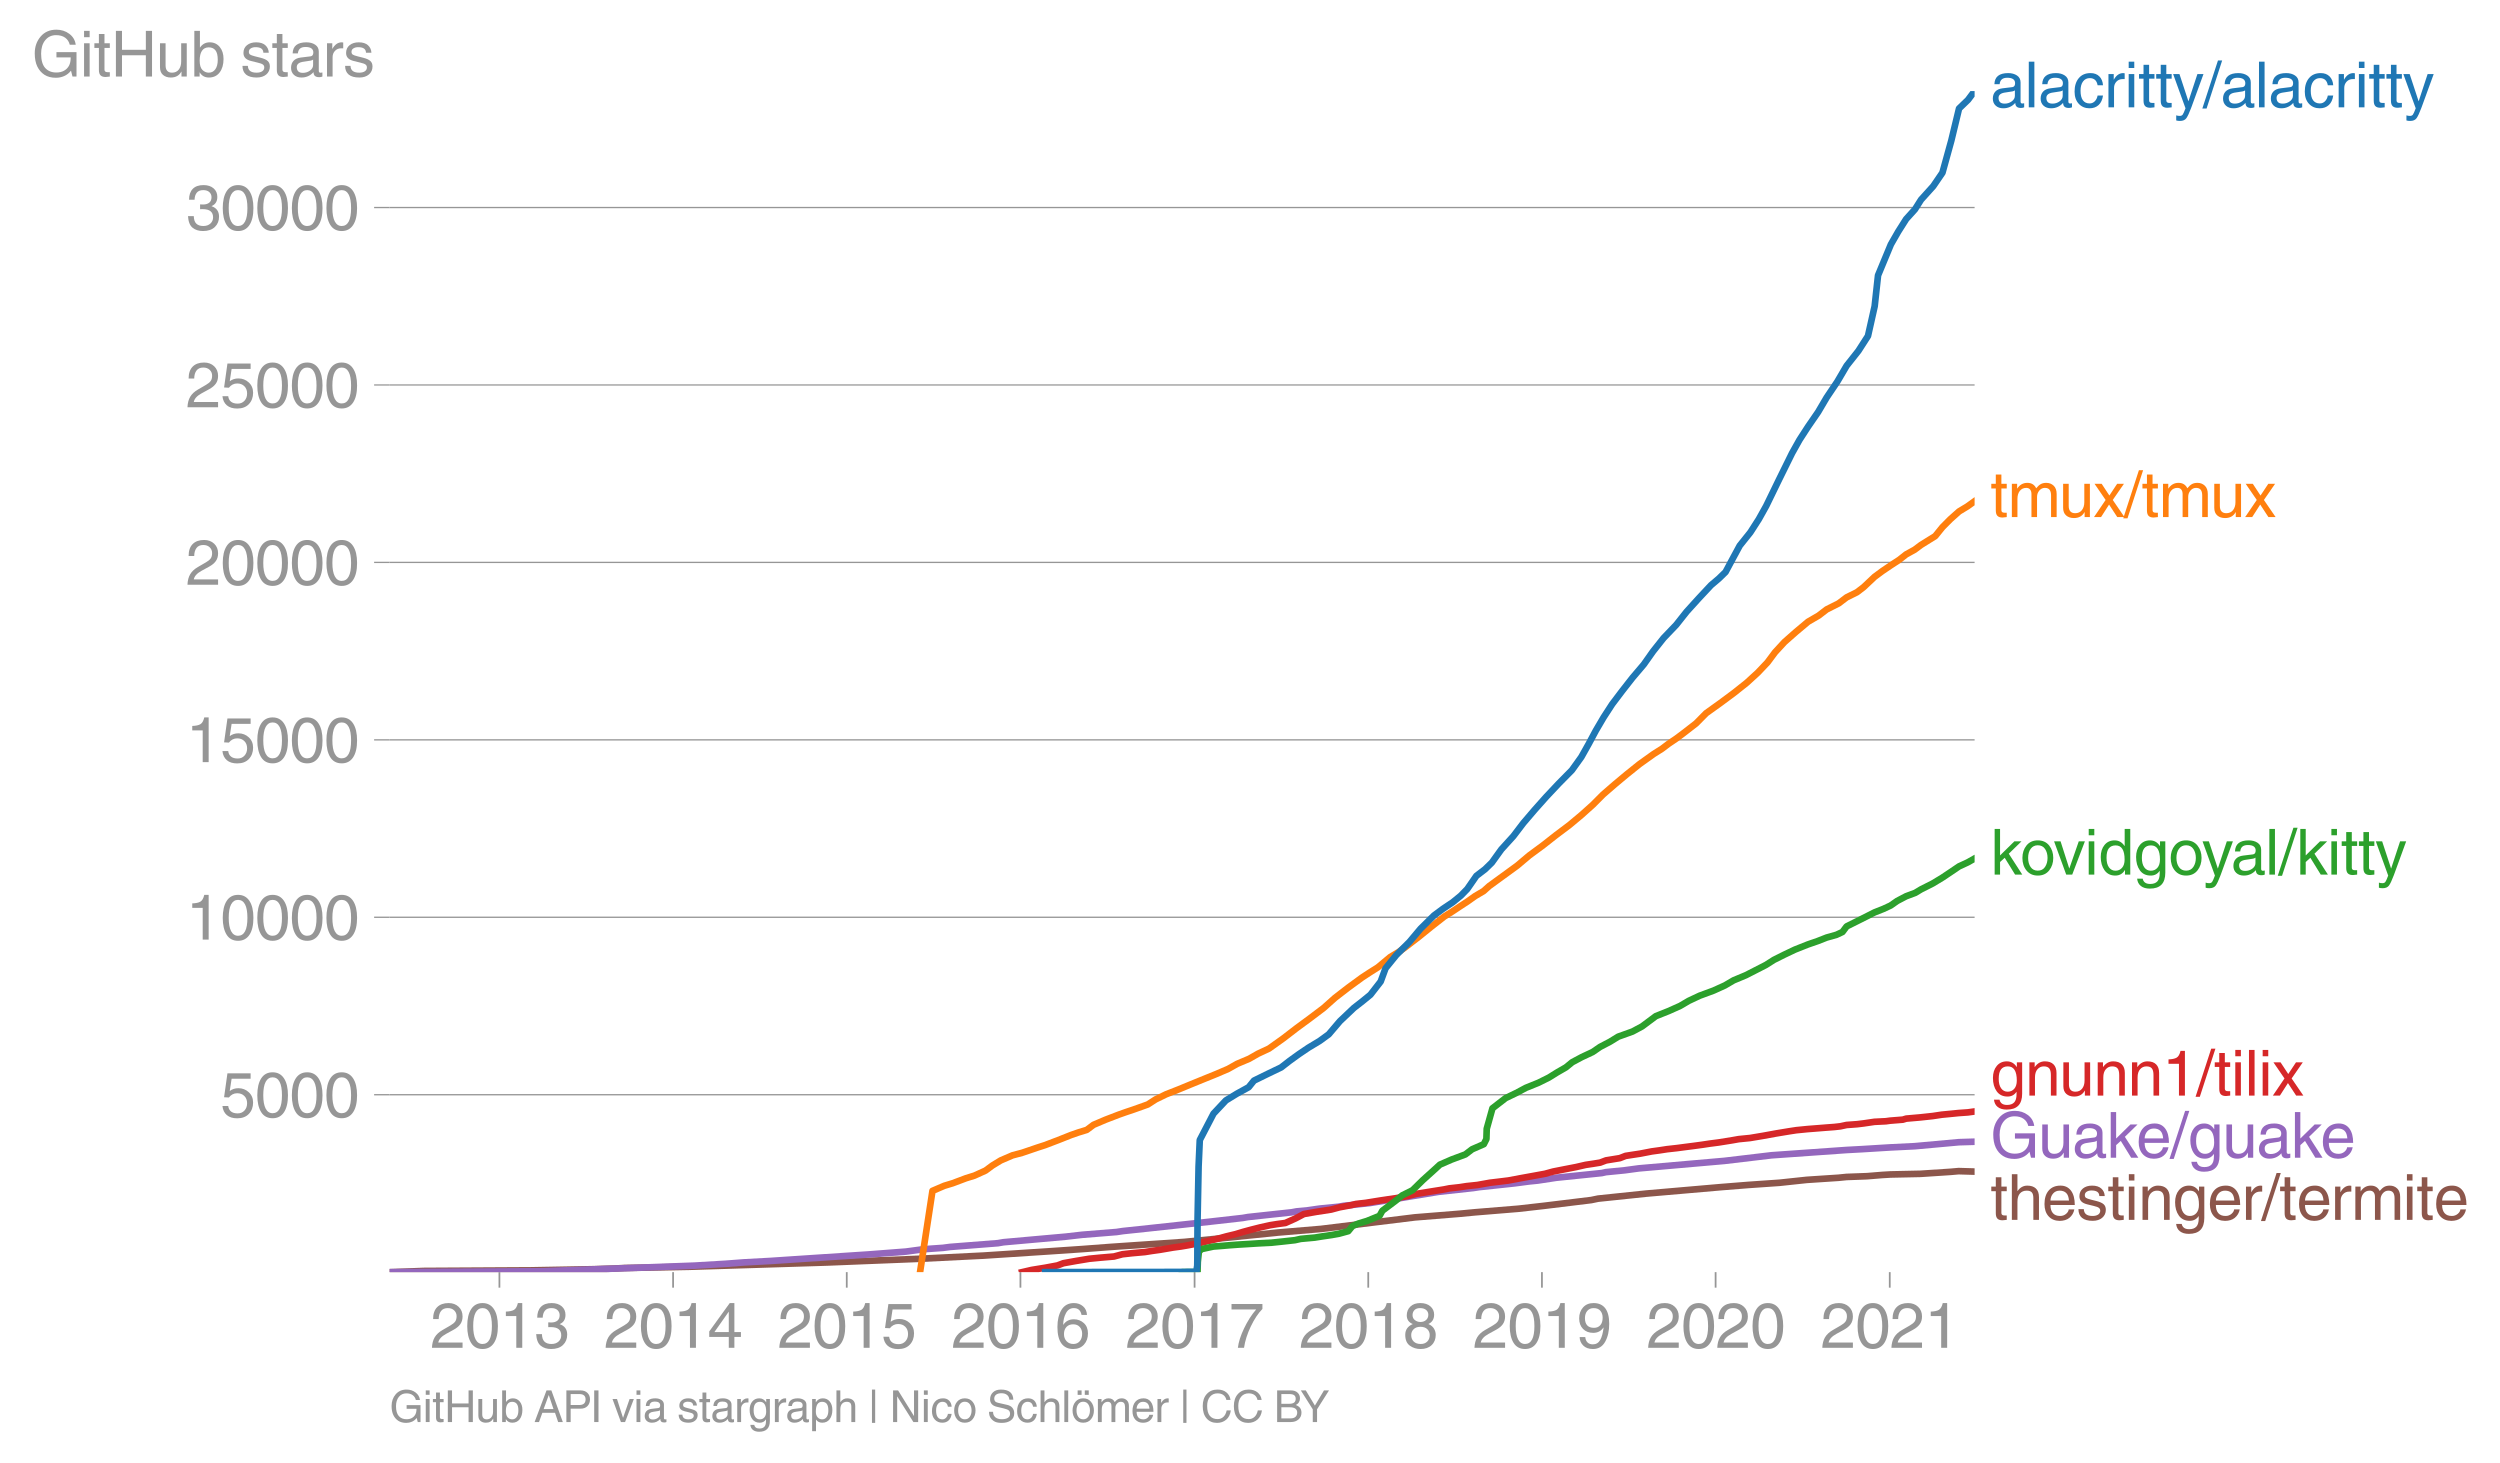 <svg height="439.671" viewBox="0 0 563.297 329.753" width="751.063" xmlns="http://www.w3.org/2000/svg" xmlns:xlink="http://www.w3.org/1999/xlink"><defs><style>*{stroke-linecap:butt;stroke-linejoin:round}</style></defs><g id="figure_1"><path d="M0 329.753h563.297V0H0z" style="fill:none" id="patch_1"/><g id="axes_1"><path d="M87.796 286.636h357.12V20.524H87.796z" style="fill:none" id="patch_2"/><path clip-path="url(#pfb92f67b91)" d="m88.533 286.636 6.883-.264 24.26-.136 14.271-.264 4.445-.144 2.3-.12 14.524-.28 31.3-.975 8.182-.328 12.261-.488 14.677-.728 14.94-.975 7.311-.496 6.365-.48 16.657-1.135 6.711-.656 14.363-1.455 9.691-.816 21.108-2.598 10.113-.816 3.348-.32 9.922-.815 5.701-.648 10.685-1.304 1.537-.32 10.858-1.135 16.866-1.463 6.111-.488 7.039-.488 6.134-.655 7.139-.472 1.838-.184 4.585-.168 3.428-.28 1.877-.112 6.743-.144 6.79-.447 1.819-.16 3 .088h0" style="fill:none;stroke:#8c564b;stroke-linecap:square;stroke-width:1.5" id="line2d_1"/><g id="matplotlib.axis_1"><g id="xtick_1"><g id="line2d_2"><defs><path d="M0 0v3.5" id="m24046638db" style="stroke:#969696;stroke-width:.4"/></defs><use style="fill:#969696;stroke:#969696;stroke-width:.4" x="112.528" xlink:href="#m24046638db" y="286.636"/></g><g style="fill:#969696" transform="matrix(.14 0 0 -.14 96.957 303.685)" id="text_1"><defs><path d="M281 2888q0 793 409 1202 410 410 1148 410 618 0 1012-375t394-969q0-462-227-780-226-317-667-557l-775-425q-684-375-775-863h2444V0H166q25 634 275 1056t781 728l806 469q322 185 469 383t147 545q0 344-241 578-240 235-650 235-453 0-678-299-225-298-231-807H281z" id="HelveticaWorld-Regular-32" transform="scale(.016)"/><path d="M2719 2188q0 903-239 1354-239 452-702 452-453 0-697-452-243-451-243-1354 0-875 240-1340 241-464 700-464 463 0 702 448 239 449 239 1356zm603 0q0-1107-400-1709-400-601-1144-601-772 0-1156 623-384 624-384 1687 0 1090 393 1701 394 611 1147 611 744 0 1144-608t400-1704z" id="HelveticaWorld-Regular-30" transform="scale(.016)"/><path d="M2297 0h-600v3194H647v447q550 18 818 176 269 158 391 683h441V0z" id="HelveticaWorld-Regular-31" transform="scale(.016)"/><path d="M1434 2559q141-12 294-12 397 0 626 183 230 183 230 554 0 300-214 505t-617 205q-447 0-655-263-207-262-220-703H325q0 703 369 1087 369 385 1084 385 635 0 1013-327 378-326 378-857 0-685-578-928v-13q750-256 750-1050 0-634-422-1041-422-406-1197-406-634 0-1044 333-409 333-459 1164h581q13-519 256-755 244-236 703-236 444 0 713 247t269 622q0 410-257 619-256 209-793 209-128 0-257-6v484z" id="HelveticaWorld-Regular-33" transform="scale(.016)"/></defs><use xlink:href="#HelveticaWorld-Regular-32"/><use x="55.615" xlink:href="#HelveticaWorld-Regular-30"/><use x="111.23" xlink:href="#HelveticaWorld-Regular-31"/><use x="166.846" xlink:href="#HelveticaWorld-Regular-33"/></g></g><g id="xtick_2"><use style="fill:#969696;stroke:#969696;stroke-width:.4" x="151.66" xlink:href="#m24046638db" y="286.636" id="line2d_3"/><g style="fill:#969696" transform="matrix(.14 0 0 -.14 136.089 303.685)" id="text_2"><defs><path d="M678 1581h1447v2041h-12L678 1581zm2010-487V0h-563v1094H159v550l2063 2856h466V1581h659v-487h-659z" id="HelveticaWorld-Regular-34" transform="scale(.016)"/></defs><use xlink:href="#HelveticaWorld-Regular-32"/><use x="55.615" xlink:href="#HelveticaWorld-Regular-30"/><use x="111.23" xlink:href="#HelveticaWorld-Regular-31"/><use x="166.846" xlink:href="#HelveticaWorld-Regular-34"/></g></g><g id="xtick_3"><use style="fill:#969696;stroke:#969696;stroke-width:.4" x="190.791" xlink:href="#m24046638db" y="286.636" id="line2d_4"/><g style="fill:#969696" transform="matrix(.14 0 0 -.14 175.22 303.685)" id="text_3"><defs><path d="M941 2619q372 281 872 281 606 0 1042-403t436-1038q0-690-421-1139-420-448-1179-448-660 0-1041 323-381 324-444 918h582q43-363 284-555t669-192q415 0 681 287 266 288 266 735 0 456-279 731-278 275-718 275-500 0-835-428l-484 25 337 2406h2332v-544H1131L941 2619z" id="HelveticaWorld-Regular-35" transform="scale(.016)"/></defs><use xlink:href="#HelveticaWorld-Regular-32"/><use x="55.615" xlink:href="#HelveticaWorld-Regular-30"/><use x="111.23" xlink:href="#HelveticaWorld-Regular-31"/><use x="166.846" xlink:href="#HelveticaWorld-Regular-35"/></g></g><g id="xtick_4"><use style="fill:#969696;stroke:#969696;stroke-width:.4" x="229.923" xlink:href="#m24046638db" y="286.636" id="line2d_5"/><g style="fill:#969696" transform="matrix(.14 0 0 -.14 214.353 303.685)" id="text_4"><defs><path d="M903 1381q0-440 262-719 263-278 685-278 403 0 642 284 239 285 239 748 0 403-236 675t-670 272q-422 0-672-266t-250-716zm1766 1922q-63 344-255 517-192 174-520 174-519 0-791-507-272-506-278-1159l13-12q359 553 1068 553 566 0 988-375t422-1053q0-672-400-1118-400-445-1078-445-782 0-1188 556-406 557-406 1660 0 1062 415 1734 416 672 1247 672 538 0 910-321 372-320 403-876h-550z" id="HelveticaWorld-Regular-36" transform="scale(.016)"/></defs><use xlink:href="#HelveticaWorld-Regular-32"/><use x="55.615" xlink:href="#HelveticaWorld-Regular-30"/><use x="111.23" xlink:href="#HelveticaWorld-Regular-31"/><use x="166.846" xlink:href="#HelveticaWorld-Regular-36"/></g></g><g id="xtick_5"><use style="fill:#969696;stroke:#969696;stroke-width:.4" x="269.162" xlink:href="#m24046638db" y="286.636" id="line2d_6"/><g style="fill:#969696" transform="matrix(.14 0 0 -.14 253.592 303.685)" id="text_5"><defs><path d="M238 4403h3109v-494q-641-653-1172-1766Q1644 1031 1497 0H878q94 850 622 1954 528 1105 1213 1899H238v550z" id="HelveticaWorld-Regular-37" transform="scale(.016)"/></defs><use xlink:href="#HelveticaWorld-Regular-32"/><use x="55.615" xlink:href="#HelveticaWorld-Regular-30"/><use x="111.23" xlink:href="#HelveticaWorld-Regular-31"/><use x="166.846" xlink:href="#HelveticaWorld-Regular-37"/></g></g><g id="xtick_6"><use style="fill:#969696;stroke:#969696;stroke-width:.4" x="308.294" xlink:href="#m24046638db" y="286.636" id="line2d_7"/><g style="fill:#969696" transform="matrix(.14 0 0 -.14 292.723 303.685)" id="text_6"><defs><path d="M1766 2597q347 0 573 198 227 199 227 527 0 294-218 483-217 189-620 189-359 0-555-199-195-198-195-504 0-328 244-511t544-183zm6-484q-434 0-681-241t-247-591q0-403 250-650t712-247q410 0 655 247t245 657q0 350-245 587-245 238-689 238zm1378 1228q0-678-578-947 397-178 567-471 170-292 170-623 0-641-413-1032-412-390-1112-390-612 0-1076 336T244 1306q0 763 762 1082-609 243-609 875 0 531 361 884t1001 353q641 0 1016-333t375-826z" id="HelveticaWorld-Regular-38" transform="scale(.016)"/></defs><use xlink:href="#HelveticaWorld-Regular-32"/><use x="55.615" xlink:href="#HelveticaWorld-Regular-30"/><use x="111.23" xlink:href="#HelveticaWorld-Regular-31"/><use x="166.846" xlink:href="#HelveticaWorld-Regular-38"/></g></g><g id="xtick_7"><use style="fill:#969696;stroke:#969696;stroke-width:.4" x="347.426" xlink:href="#m24046638db" y="286.636" id="line2d_8"/><g style="fill:#969696" transform="matrix(.14 0 0 -.14 331.855 303.685)" id="text_7"><defs><path d="M1766 2009q384 0 624 259 241 260 241 766 0 416-228 688t-681 272q-391 0-632-275-240-275-240-738 0-472 225-722t691-250zm-82-506q-640 0-1028 397-387 397-387 1056 0 666 390 1105 391 439 1057 439 775 0 1175-522t400-1565q0-1082-410-1809-409-726-1225-726-637 0-987 358t-350 845h565q25-337 220-536 196-198 540-198 487 0 737 434 250 435 344 1247l-12 13q-363-538-1029-538z" id="HelveticaWorld-Regular-39" transform="scale(.016)"/></defs><use xlink:href="#HelveticaWorld-Regular-32"/><use x="55.615" xlink:href="#HelveticaWorld-Regular-30"/><use x="111.23" xlink:href="#HelveticaWorld-Regular-31"/><use x="166.846" xlink:href="#HelveticaWorld-Regular-39"/></g></g><g id="xtick_8"><use style="fill:#969696;stroke:#969696;stroke-width:.4" x="386.558" xlink:href="#m24046638db" y="286.636" id="line2d_9"/><g style="fill:#969696" transform="matrix(.14 0 0 -.14 370.987 303.685)" id="text_8"><use xlink:href="#HelveticaWorld-Regular-32"/><use x="55.615" xlink:href="#HelveticaWorld-Regular-30"/><use x="111.23" xlink:href="#HelveticaWorld-Regular-32"/><use x="166.846" xlink:href="#HelveticaWorld-Regular-30"/></g></g><g id="xtick_9"><use style="fill:#969696;stroke:#969696;stroke-width:.4" x="425.797" xlink:href="#m24046638db" y="286.636" id="line2d_10"/><g style="fill:#969696" transform="matrix(.14 0 0 -.14 410.226 303.685)" id="text_9"><use xlink:href="#HelveticaWorld-Regular-32"/><use x="55.615" xlink:href="#HelveticaWorld-Regular-30"/><use x="111.23" xlink:href="#HelveticaWorld-Regular-32"/><use x="166.846" xlink:href="#HelveticaWorld-Regular-31"/></g></g></g><g id="matplotlib.axis_2"><g id="ytick_1"><path clip-path="url(#pfb92f67b91)" d="M87.796 246.663h357.12" style="fill:none;stroke:#969696;stroke-linecap:square;stroke-width:.3" id="line2d_11"/><g id="line2d_12"><defs><path d="M0 0h-3.5" id="m6a13360630" style="stroke:#969696;stroke-width:.3"/></defs><use style="fill:#969696;stroke:#969696;stroke-width:.3" x="87.796" xlink:href="#m6a13360630" y="246.663"/></g><g style="fill:#969696" transform="matrix(.14 0 0 -.14 49.655 251.688)" id="text_10"><use xlink:href="#HelveticaWorld-Regular-35"/><use x="55.615" xlink:href="#HelveticaWorld-Regular-30"/><use x="111.23" xlink:href="#HelveticaWorld-Regular-30"/><use x="166.846" xlink:href="#HelveticaWorld-Regular-30"/></g></g><g id="ytick_2"><path clip-path="url(#pfb92f67b91)" d="M87.796 206.682h357.12" style="fill:none;stroke:#969696;stroke-linecap:square;stroke-width:.3" id="line2d_13"/><use style="fill:#969696;stroke:#969696;stroke-width:.3" x="87.796" xlink:href="#m6a13360630" y="206.682" id="line2d_14"/><g style="fill:#969696" transform="matrix(.14 0 0 -.14 41.87 211.707)" id="text_11"><use xlink:href="#HelveticaWorld-Regular-31"/><use x="55.615" xlink:href="#HelveticaWorld-Regular-30"/><use x="111.23" xlink:href="#HelveticaWorld-Regular-30"/><use x="166.846" xlink:href="#HelveticaWorld-Regular-30"/><use x="222.461" xlink:href="#HelveticaWorld-Regular-30"/></g></g><g id="ytick_3"><path clip-path="url(#pfb92f67b91)" d="M87.796 166.701h357.12" style="fill:none;stroke:#969696;stroke-linecap:square;stroke-width:.3" id="line2d_15"/><use style="fill:#969696;stroke:#969696;stroke-width:.3" x="87.796" xlink:href="#m6a13360630" y="166.701" id="line2d_16"/><g style="fill:#969696" transform="matrix(.14 0 0 -.14 41.87 171.726)" id="text_12"><use xlink:href="#HelveticaWorld-Regular-31"/><use x="55.615" xlink:href="#HelveticaWorld-Regular-35"/><use x="111.23" xlink:href="#HelveticaWorld-Regular-30"/><use x="166.846" xlink:href="#HelveticaWorld-Regular-30"/><use x="222.461" xlink:href="#HelveticaWorld-Regular-30"/></g></g><g id="ytick_4"><path clip-path="url(#pfb92f67b91)" d="M87.796 126.72h357.12" style="fill:none;stroke:#969696;stroke-linecap:square;stroke-width:.3" id="line2d_17"/><use style="fill:#969696;stroke:#969696;stroke-width:.3" x="87.796" xlink:href="#m6a13360630" y="126.721" id="line2d_18"/><g style="fill:#969696" transform="matrix(.14 0 0 -.14 41.87 131.745)" id="text_13"><use xlink:href="#HelveticaWorld-Regular-32"/><use x="55.615" xlink:href="#HelveticaWorld-Regular-30"/><use x="111.23" xlink:href="#HelveticaWorld-Regular-30"/><use x="166.846" xlink:href="#HelveticaWorld-Regular-30"/><use x="222.461" xlink:href="#HelveticaWorld-Regular-30"/></g></g><g id="ytick_5"><path clip-path="url(#pfb92f67b91)" d="M87.796 86.74h357.12" style="fill:none;stroke:#969696;stroke-linecap:square;stroke-width:.3" id="line2d_19"/><use style="fill:#969696;stroke:#969696;stroke-width:.3" x="87.796" xlink:href="#m6a13360630" y="86.74" id="line2d_20"/><g style="fill:#969696" transform="matrix(.14 0 0 -.14 41.87 91.764)" id="text_14"><use xlink:href="#HelveticaWorld-Regular-32"/><use x="55.615" xlink:href="#HelveticaWorld-Regular-35"/><use x="111.23" xlink:href="#HelveticaWorld-Regular-30"/><use x="166.846" xlink:href="#HelveticaWorld-Regular-30"/><use x="222.461" xlink:href="#HelveticaWorld-Regular-30"/></g></g><g id="ytick_6"><path clip-path="url(#pfb92f67b91)" d="M87.796 46.759h357.12" style="fill:none;stroke:#969696;stroke-linecap:square;stroke-width:.3" id="line2d_21"/><use style="fill:#969696;stroke:#969696;stroke-width:.3" x="87.796" xlink:href="#m6a13360630" y="46.759" id="line2d_22"/><g style="fill:#969696" transform="matrix(.14 0 0 -.14 41.87 51.784)" id="text_15"><use xlink:href="#HelveticaWorld-Regular-33"/><use x="55.615" xlink:href="#HelveticaWorld-Regular-30"/><use x="111.23" xlink:href="#HelveticaWorld-Regular-30"/><use x="166.846" xlink:href="#HelveticaWorld-Regular-30"/><use x="222.461" xlink:href="#HelveticaWorld-Regular-30"/></g></g><g style="fill:#969696" transform="matrix(.14 0 0 -.14 7.2 17.25)" id="text_16"><defs><path d="M2463 2456h2018V0h-403l-150 594q-294-375-691-546-396-170-824-170-691 0-1155 301-464 302-721 833-256 532-256 1326 0 990 589 1684t1586 694q744 0 1300-416 557-416 647-1100h-600q-109 453-462 709-353 257-916 257-678 0-1091-511-412-511-412-1352 0-978 409-1436 410-458 1119-458 463 0 783 183t492 497q172 314 172 836H2463v531z" id="HelveticaWorld-Regular-47" transform="scale(.016)"/><path d="M422 3956v638h562v-638H422zM984 0H422v3347h562V0z" id="HelveticaWorld-Regular-69" transform="scale(.016)"/><path d="M1100 2881V703q0-128 70-195 71-67 252-67h216V0q-307-44-422-44-353 0-516 169-162 169-162 547v2209H84v466h454v934h562v-934h538v-466h-538z" id="HelveticaWorld-Regular-74" transform="scale(.016)"/><path d="M4153 0h-622v2144H1131V0H519v4594h612V2694h2400v1900h622V0z" id="HelveticaWorld-Regular-48" transform="scale(.016)"/><path d="M391 3347h562V1125q0-369 167-552 168-182 480-182 434 0 678 307 244 308 244 805v1844h562V0h-531v488l-12 12Q2222-97 1478-97q-481 0-784 262-303 263-303 776v2406z" id="HelveticaWorld-Regular-75" transform="scale(.016)"/><path d="M2778 1684q0 672-238 963-237 291-677 291-447-7-676-349-228-342-228-989 0-659 275-934t641-275q416 0 659 342 244 342 244 951zM422 0v4594h562V2925h13q359 519 969 519 625 0 1009-464t384-1208q0-838-388-1354Q2584-97 1888-97q-613 0-922 513h-13V0H422z" id="HelveticaWorld-Regular-62" transform="scale(.016)"/><path d="M2309 2394q-12 300-214 431-201 131-579 131-275 0-471-122-195-121-195-350 0-181 115-267 116-86 501-183l556-140q506-128 723-327 218-198 218-554 0-494-361-802T1638-97Q934-97 573 195q-360 293-367 880h544q13-347 230-516 217-168 651-168 353 0 561 140 208 141 208 391 0 178-135 284-134 107-531 197l-653 160q-397 100-586 298t-189 514q0 494 353 781 354 288 922 288 607 0 930-296 323-295 342-754h-544z" id="HelveticaWorld-Regular-73" transform="scale(.016)"/><path d="M2456 1709q-62-65-245-106-183-40-683-106-369-44-542-182-173-137-173-362 0-275 146-428 147-153 469-153 403 0 715 229 313 230 313 558v550zM397 2328q19 566 367 841 349 275 1014 275 531 0 890-241 360-240 360-694V581q0-197 178-197 72 0 185 25V0q-153-63-319-63-288 0-429 123-140 124-146 387Q2016-97 1288-97q-475 0-763 269-287 269-287 700 0 441 250 712 250 272 728 329l993 121q269 41 269 397 0 263-195 403-195 141-592 141-353 0-543-156-189-156-226-491H397z" id="HelveticaWorld-Regular-61" transform="scale(.016)"/><path d="M984 0H422v3347h531v-556h13q365 653 940 653 91 0 147-19v-584h-209q-378 0-619-257-241-256-241-637V0z" id="HelveticaWorld-Regular-72" transform="scale(.016)"/></defs><use xlink:href="#HelveticaWorld-Regular-47"/><use x="77.1" xlink:href="#HelveticaWorld-Regular-69"/><use x="99.121" xlink:href="#HelveticaWorld-Regular-74"/><use x="126.807" xlink:href="#HelveticaWorld-Regular-48"/><use x="199.805" xlink:href="#HelveticaWorld-Regular-75"/><use x="254.59" xlink:href="#HelveticaWorld-Regular-62"/><use x="311.084" xlink:href="#HelveticaWorld-Regular-20"/><use x="335.498" xlink:href="#HelveticaWorld-Regular-73"/><use x="385.498" xlink:href="#HelveticaWorld-Regular-74"/><use x="413.184" xlink:href="#HelveticaWorld-Regular-61"/><use x="468.115" xlink:href="#HelveticaWorld-Regular-72"/><use x="500.684" xlink:href="#HelveticaWorld-Regular-73"/></g></g><path clip-path="url(#pfb92f67b91)" d="m87.796 286.636 34.58-.208 34.105-1.256 7.114-.423 4.103-.312 5.921-.32 4.65-.312 17.536-1.16 8.323-.64 3.907-.527 4.426-.312 1.6-.208 10.793-.847 1.244-.216 14.052-1.256 3.69-.423 7.745-.624 1.438-.216 5.961-.632 13.624-1.479 7.405-.84 1.184-.207 9.844-1.064 1.108-.208 2.267-.208 2.934-.423 4.226-.416 1.192-.208 5.944-.632 15.52-2.535 7.72-.84 1.37-.207 7.92-.848 3.212-.424 2.043-.207 4.152-.632 10.262-1.056.93-.208 4.274-.423 3.133-.424 19.28-1.687 10.635-1.264 16.865-1.191 3.554-.192 6.36-.392 5.5-.272 9.948-.903 3.446-.104h0" style="fill:none;stroke:#9467bd;stroke-linecap:square;stroke-width:1.5" id="line2d_23"/><path clip-path="url(#pfb92f67b91)" d="m230.308 286.636 2.146-.496 3.097-.504 2.706-.504 1.341-.503 2.802-.504 3.028-.504 2.562-.248 3.008-.256 1.879-.503 2.234-.248 2.859-.256 1.572-.248 1.825-.256 2.941-.504 1.828-.248 1.488-.255 2.66-.504 2.098-.504 2.099-.504 1.821-.503 2.097-.504 1.66-.504 1.863-.504 1.99-.504 2.27-.503 1.55-.248 1.896-.256 2.24-1.008 1.92-1.007 2.88-.504 1.635-.248 1.642-.256 1.874-.503 2.702-.504.985-.248 2.233-.256 3.114-.504 1.66-.247 1.736-.248 2.842-.504 1.99-.504 3.092-.504 3.153-.503 1.245-.248 2.297-.256 1.606-.248 2.42-.256 2.814-.504 2.101-.248 2.062-.255 2.687-.504 2.785-.504 2.757-.504 1.84-.503 2.549-.504 2.605-.504 2.201-.504 1.667-.248 1.582-.256 1.329-.503 3.104-.504 1.294-.504 1.585-.248 1.694-.256 2.595-.503 1.806-.248 1.667-.256 2.228-.248 1.944-.256 1.936-.248 1.877-.256 1.644-.247 1.973-.256 3.14-.504 1.4-.248 2.565-.256 3.003-.504 2.749-.503 3.044-.504 1.62-.248 2.571-.256 1.97-.152 1.98-.16 2.031-.152 1.363-.152 1.404-.303 2.389-.176 1.449-.176 2.45-.36 2.586-.128.903-.128 2.898-.232.766-.232 3.197-.28 2.795-.303 2.023-.304 1.932-.184 1.82-.184 2.144-.152 1.099-.152" style="fill:none;stroke:#d62728;stroke-linecap:square;stroke-width:1.5" id="line2d_24"/><g style="fill:#1f77b4" transform="matrix(.14 0 0 -.14 448.487 24.184)" id="text_17"><defs><path d="M984 0H422v4594h562V0z" id="HelveticaWorld-Regular-6c" transform="scale(.016)"/><path d="M2534 2222q-121 716-793 716-416 0-669-333t-253-927q0-647 234-967 235-320 681-320 300 0 519 220t281 573h544q-84-621-439-951T1722-97q-659 0-1081 451-422 452-422 1227 0 850 422 1356 422 507 1184 507 556 0 886-333t367-889h-544z" id="HelveticaWorld-Regular-63" transform="scale(.016)"/><path d="M2497 3347h612L1913 63q-32-88-63-166-272-725-469-995-197-271-637-271-231 0-378 50v513q159-57 350-57 206 0 301 130 96 130 283 636L56 3347h635l897-2725h12l897 2725z" id="HelveticaWorld-Regular-79" transform="scale(.016)"/><path d="M319-122h-428l1575 4838h422L319-122z" id="HelveticaWorld-Regular-2f" transform="scale(.016)"/></defs><use xlink:href="#HelveticaWorld-Regular-61"/><use x="54.932" xlink:href="#HelveticaWorld-Regular-6c"/><use x="76.953" xlink:href="#HelveticaWorld-Regular-61"/><use x="131.885" xlink:href="#HelveticaWorld-Regular-63"/><use x="183.154" xlink:href="#HelveticaWorld-Regular-72"/><use x="215.723" xlink:href="#HelveticaWorld-Regular-69"/><use x="237.744" xlink:href="#HelveticaWorld-Regular-74"/><use x="265.43" xlink:href="#HelveticaWorld-Regular-74"/><use x="293.115" xlink:href="#HelveticaWorld-Regular-79"/><use x="342.725" xlink:href="#HelveticaWorld-Regular-2f"/><use x="370.508" xlink:href="#HelveticaWorld-Regular-61"/><use x="425.439" xlink:href="#HelveticaWorld-Regular-6c"/><use x="447.461" xlink:href="#HelveticaWorld-Regular-61"/><use x="502.393" xlink:href="#HelveticaWorld-Regular-63"/><use x="553.662" xlink:href="#HelveticaWorld-Regular-72"/><use x="586.23" xlink:href="#HelveticaWorld-Regular-69"/><use x="608.252" xlink:href="#HelveticaWorld-Regular-74"/><use x="635.938" xlink:href="#HelveticaWorld-Regular-74"/><use x="663.623" xlink:href="#HelveticaWorld-Regular-79"/></g><g style="fill:#ff7f0e" transform="matrix(.14 0 0 -.14 448.487 116.51)" id="text_18"><defs><path d="M422 3347h531v-472h13q378 569 1012 569 628 0 891-544 240 294 465 419t557 125q434 0 735-285 302-284 302-843V0h-562v2163q0 390-147 582-147 193-475 193-331 0-560-269-228-269-228-628V0h-562v2316q0 290-135 456-134 166-390 166-403 0-644-300t-241-813V0H422v3347z" id="HelveticaWorld-Regular-6d" transform="scale(.016)"/><path d="M3138 0h-725l-825 1259L781 0H72l1169 1722L128 3347h716l775-1178 781 1178h684L1959 1722 3138 0z" id="HelveticaWorld-Regular-78" transform="scale(.016)"/></defs><use xlink:href="#HelveticaWorld-Regular-74"/><use x="27.686" xlink:href="#HelveticaWorld-Regular-6d"/><use x="110.693" xlink:href="#HelveticaWorld-Regular-75"/><use x="165.479" xlink:href="#HelveticaWorld-Regular-78"/><use x="215.479" xlink:href="#HelveticaWorld-Regular-2f"/><use x="243.262" xlink:href="#HelveticaWorld-Regular-74"/><use x="270.947" xlink:href="#HelveticaWorld-Regular-6d"/><use x="353.955" xlink:href="#HelveticaWorld-Regular-75"/><use x="408.74" xlink:href="#HelveticaWorld-Regular-78"/></g><g style="fill:#2ca02c" transform="matrix(.14 0 0 -.14 448.487 197.065)" id="text_19"><defs><path d="M3200 0h-722L1434 1691l-468-422V0H422v4594h544V1931l1440 1416h716L1844 2100 3200 0z" id="HelveticaWorld-Regular-6b" transform="scale(.016)"/><path d="M813 1678q0-559 253-920t718-361q482 0 732 378t250 903q0 531-250 901-250 371-732 371-446 0-709-349-262-348-262-923zm-575 0q0 747 415 1256 416 510 1131 510 732 0 1144-516 413-515 413-1250 0-737-410-1256Q2522-97 1784-97q-709 0-1128 503-418 503-418 1272z" id="HelveticaWorld-Regular-6f" transform="scale(.016)"/><path d="M2522 3347h616L1863 0h-604L38 3347h653l872-2725h12l947 2725z" id="HelveticaWorld-Regular-76" transform="scale(.016)"/><path d="M838 1684q0-621 246-957 247-336 657-336 390 0 652 287 263 288 263 838 0 706-224 1064-223 358-679 358-434 0-675-285-240-284-240-969zM3225 0h-531v459h-13Q2363-97 1716-97q-697 0-1079 531-381 532-381 1338 0 744 378 1208 379 464 1016 464 628 0 1000-569l13 38v1681h562V0z" id="HelveticaWorld-Regular-64" transform="scale(.016)"/><path d="M831 1684q0-615 244-954t659-339q404 0 660 293 256 294 256 832 0 706-224 1064-223 358-679 358-459 0-688-305-228-305-228-949zM3188 191q0-807-388-1203-387-397-1169-397-562 0-895 259T353-409h563q43-244 226-388t530-144q472 0 712 254 241 253 241 821v238h-12Q2297-97 1722-97q-716 0-1094 528T250 1772q0 744 381 1208 382 464 1013 464 634 0 1000-569h12v472h532V191z" id="HelveticaWorld-Regular-67" transform="scale(.016)"/></defs><use xlink:href="#HelveticaWorld-Regular-6b"/><use x="47.625" xlink:href="#HelveticaWorld-Regular-6f"/><use x="101.783" xlink:href="#HelveticaWorld-Regular-76"/><use x="151.393" xlink:href="#HelveticaWorld-Regular-69"/><use x="173.414" xlink:href="#HelveticaWorld-Regular-64"/><use x="230.396" xlink:href="#HelveticaWorld-Regular-67"/><use x="286.305" xlink:href="#HelveticaWorld-Regular-6f"/><use x="340.463" xlink:href="#HelveticaWorld-Regular-79"/><use x="387.197" xlink:href="#HelveticaWorld-Regular-61"/><use x="442.129" xlink:href="#HelveticaWorld-Regular-6c"/><use x="464.15" xlink:href="#HelveticaWorld-Regular-2f"/><use x="491.934" xlink:href="#HelveticaWorld-Regular-6b"/><use x="541.934" xlink:href="#HelveticaWorld-Regular-69"/><use x="563.955" xlink:href="#HelveticaWorld-Regular-74"/><use x="591.641" xlink:href="#HelveticaWorld-Regular-74"/><use x="619.326" xlink:href="#HelveticaWorld-Regular-79"/></g><g style="fill:#d62728" transform="matrix(.14 0 0 -.14 448.487 246.856)" id="text_20"><defs><path d="M3150 0h-566v2059q0 475-166 677-165 202-549 202-378 0-632-288-253-287-253-825V0H422v3347h531v-472h13q397 569 1012 569 569 0 870-302 302-301 302-864V0z" id="HelveticaWorld-Regular-6e" transform="scale(.016)"/></defs><use xlink:href="#HelveticaWorld-Regular-67"/><use x="55.908" xlink:href="#HelveticaWorld-Regular-6e"/><use x="111.084" xlink:href="#HelveticaWorld-Regular-75"/><use x="165.869" xlink:href="#HelveticaWorld-Regular-6e"/><use x="221.045" xlink:href="#HelveticaWorld-Regular-6e"/><use x="276.221" xlink:href="#HelveticaWorld-Regular-31"/><use x="331.836" xlink:href="#HelveticaWorld-Regular-2f"/><use x="359.619" xlink:href="#HelveticaWorld-Regular-74"/><use x="387.305" xlink:href="#HelveticaWorld-Regular-69"/><use x="409.326" xlink:href="#HelveticaWorld-Regular-6c"/><use x="431.348" xlink:href="#HelveticaWorld-Regular-69"/><use x="453.369" xlink:href="#HelveticaWorld-Regular-78"/></g><g style="fill:#9467bd" transform="matrix(.14 0 0 -.14 448.487 260.856)" id="text_21"><defs><path d="M2719 1941q-44 543-288 770-243 227-647 227-409 0-661-288-251-287-267-709h1863zm537-891q-93-519-509-859-366-288-963-294-703 6-1116 461-412 455-412 1223 0 882 425 1372 425 491 1182 491 678 0 1059-507 381-506 381-1446H856q0-525 244-813 244-287 731-287 344 0 591 207 247 208 272 452h562z" id="HelveticaWorld-Regular-65" transform="scale(.016)"/></defs><use xlink:href="#HelveticaWorld-Regular-47"/><use x="77.1" xlink:href="#HelveticaWorld-Regular-75"/><use x="131.885" xlink:href="#HelveticaWorld-Regular-61"/><use x="186.816" xlink:href="#HelveticaWorld-Regular-6b"/><use x="234.441" xlink:href="#HelveticaWorld-Regular-65"/><use x="289.861" xlink:href="#HelveticaWorld-Regular-2f"/><use x="317.645" xlink:href="#HelveticaWorld-Regular-67"/><use x="373.553" xlink:href="#HelveticaWorld-Regular-75"/><use x="428.338" xlink:href="#HelveticaWorld-Regular-61"/><use x="483.27" xlink:href="#HelveticaWorld-Regular-6b"/><use x="530.895" xlink:href="#HelveticaWorld-Regular-65"/></g><g style="fill:#8c564b" transform="matrix(.14 0 0 -.14 448.487 274.856)" id="text_22"><defs><path d="M3150 0h-566v2188q0 403-156 576-156 174-509 174-435 0-685-282-250-281-250-831V0H422v4594h562V2900h13q384 544 981 544 550 0 861-288 311-287 311-878V0z" id="HelveticaWorld-Regular-68" transform="scale(.016)"/></defs><use xlink:href="#HelveticaWorld-Regular-74"/><use x="27.686" xlink:href="#HelveticaWorld-Regular-68"/><use x="82.861" xlink:href="#HelveticaWorld-Regular-65"/><use x="138.281" xlink:href="#HelveticaWorld-Regular-73"/><use x="188.281" xlink:href="#HelveticaWorld-Regular-74"/><use x="215.967" xlink:href="#HelveticaWorld-Regular-69"/><use x="237.988" xlink:href="#HelveticaWorld-Regular-6e"/><use x="293.164" xlink:href="#HelveticaWorld-Regular-67"/><use x="349.072" xlink:href="#HelveticaWorld-Regular-65"/><use x="404.492" xlink:href="#HelveticaWorld-Regular-72"/><use x="437.061" xlink:href="#HelveticaWorld-Regular-2f"/><use x="464.844" xlink:href="#HelveticaWorld-Regular-74"/><use x="492.529" xlink:href="#HelveticaWorld-Regular-65"/><use x="547.949" xlink:href="#HelveticaWorld-Regular-72"/><use x="580.518" xlink:href="#HelveticaWorld-Regular-6d"/><use x="663.525" xlink:href="#HelveticaWorld-Regular-69"/><use x="685.547" xlink:href="#HelveticaWorld-Regular-74"/><use x="713.232" xlink:href="#HelveticaWorld-Regular-65"/></g><g style="fill:#969696" transform="matrix(.097 0 0 -.097 87.796 320.414)" id="text_23"><defs><path d="m2816 1888-678 2021h-13l-737-2021h1428zm-1619-550L716 0H78l1728 4594h703L4172 0h-678l-453 1338H1197z" id="HelveticaWorld-Regular-41" transform="scale(.016)"/><path d="M1141 2472h1234q466 0 700 204 234 205 234 621 0 372-225 569t-684 197H1141V2472zm0-2472H519v4594h2065q616 0 991-358t375-933q0-597-363-980-362-382-1003-382H1141V0z" id="HelveticaWorld-Regular-50" transform="scale(.016)"/><path d="M1141 0H519v4594h622V0z" id="HelveticaWorld-Regular-49" transform="scale(.016)"/><path d="M959 1516q0-538 262-832 263-293 654-293 428 0 665 348 238 349 238 945 0 654-228 954t-687 300q-447 0-676-352-228-352-228-1070zM422 3347h531v-472h13q359 569 1000 569 647 0 1020-471 373-470 373-1201 0-819-381-1344T1888-97q-582 0-891 450h-13v-1678H422v4672z" id="HelveticaWorld-Regular-70" transform="scale(.016)"/><path d="M603 4716h466V-122H603v4838z" id="HelveticaWorld-Regular-7c" transform="scale(.016)"/><path d="M3559 4594h600V0h-690L1125 3713h-12V0H519v4594h728L3547 884h12v3710z" id="HelveticaWorld-Regular-4e" transform="scale(.016)"/><path d="M3225 3250q-19 438-327 686-307 248-810 248-507 0-779-208-271-207-271-598 0-209 118-359 119-150 425-222l1313-300q531-116 787-440 257-323 257-788 0-681-500-1036T2138-122q-610 0-962 156-351 157-623 497-272 341-272 953h582q0-512 340-794 341-281 928-281 569 0 886 202t317 573q0 338-189 505t-739 295l-990 232q-494 112-738 392t-244 689q0 619 417 1019 418 400 1165 400 843 0 1301-352 458-351 492-1114h-584z" id="HelveticaWorld-Regular-53" transform="scale(.016)"/><path d="M813 1678q0-559 253-920t718-361q482 0 732 378t250 903q0 531-250 901-250 371-732 371-446 0-709-349-262-348-262-923zm-575 0q0 747 415 1256 416 510 1131 510 732 0 1144-516 413-515 413-1250 0-737-410-1256Q2522-97 1784-97q-709 0-1128 503-418 503-418 1272zm2351 2266h-575v650h575v-650zm-1038 0H976v650h575v-650z" id="HelveticaWorld-Regular-f6" transform="scale(.016)"/><path d="M3713 3213q-104 468-434 710-329 243-854 243-678 0-1091-493-412-492-412-1329 0-969 390-1443 391-473 1132-473 487 0 838 323 352 324 474 940h603q-121-885-671-1349T2350-122q-941 0-1505 647T281 2322q0 1109 589 1751 589 643 1555 643 800 0 1297-413 497-412 591-1090h-600z" id="HelveticaWorld-Regular-43" transform="scale(.016)"/><path d="M519 4594h2015q594 0 947-322t353-834q0-310-155-565-154-254-460-395 428-162 629-431 202-269 202-691 0-593-428-975Q3194 0 2491 0H519v4594zm612-4063h1325q488 0 731 226 244 227 244 612 0 390-272 582-271 193-803 193H1131V531zm0 2119h1128q494 0 724 179 230 180 230 562 0 328-218 500-217 172-729 172H1131V2650z" id="HelveticaWorld-Regular-42" transform="scale(.016)"/><path d="M2388 0h-622v1850L31 4594h725l1319-2206 1316 2206h731L2388 1850V0z" id="HelveticaWorld-Regular-59" transform="scale(.016)"/></defs><use xlink:href="#HelveticaWorld-Regular-47"/><use x="77.1" xlink:href="#HelveticaWorld-Regular-69"/><use x="99.121" xlink:href="#HelveticaWorld-Regular-74"/><use x="126.807" xlink:href="#HelveticaWorld-Regular-48"/><use x="199.805" xlink:href="#HelveticaWorld-Regular-75"/><use x="254.59" xlink:href="#HelveticaWorld-Regular-62"/><use x="311.084" xlink:href="#HelveticaWorld-Regular-20"/><use x="335.498" xlink:href="#HelveticaWorld-Regular-41"/><use x="402.197" xlink:href="#HelveticaWorld-Regular-50"/><use x="466.846" xlink:href="#HelveticaWorld-Regular-49"/><use x="492.627" xlink:href="#HelveticaWorld-Regular-20"/><use x="517.041" xlink:href="#HelveticaWorld-Regular-76"/><use x="566.65" xlink:href="#HelveticaWorld-Regular-69"/><use x="588.672" xlink:href="#HelveticaWorld-Regular-61"/><use x="643.604" xlink:href="#HelveticaWorld-Regular-20"/><use x="668.018" xlink:href="#HelveticaWorld-Regular-73"/><use x="718.018" xlink:href="#HelveticaWorld-Regular-74"/><use x="745.703" xlink:href="#HelveticaWorld-Regular-61"/><use x="800.635" xlink:href="#HelveticaWorld-Regular-72"/><use x="832.203" xlink:href="#HelveticaWorld-Regular-67"/><use x="888.111" xlink:href="#HelveticaWorld-Regular-72"/><use x="919.68" xlink:href="#HelveticaWorld-Regular-61"/><use x="974.611" xlink:href="#HelveticaWorld-Regular-70"/><use x="1031.105" xlink:href="#HelveticaWorld-Regular-68"/><use x="1086.281" xlink:href="#HelveticaWorld-Regular-20"/><use x="1110.695" xlink:href="#HelveticaWorld-Regular-7c"/><use x="1136.672" xlink:href="#HelveticaWorld-Regular-20"/><use x="1161.086" xlink:href="#HelveticaWorld-Regular-4e"/><use x="1234.182" xlink:href="#HelveticaWorld-Regular-69"/><use x="1256.203" xlink:href="#HelveticaWorld-Regular-63"/><use x="1307.473" xlink:href="#HelveticaWorld-Regular-6f"/><use x="1363.381" xlink:href="#HelveticaWorld-Regular-20"/><use x="1387.795" xlink:href="#HelveticaWorld-Regular-53"/><use x="1454.006" xlink:href="#HelveticaWorld-Regular-63"/><use x="1505.275" xlink:href="#HelveticaWorld-Regular-68"/><use x="1560.451" xlink:href="#HelveticaWorld-Regular-6c"/><use x="1582.473" xlink:href="#HelveticaWorld-Regular-f6"/><use x="1638.381" xlink:href="#HelveticaWorld-Regular-6d"/><use x="1721.389" xlink:href="#HelveticaWorld-Regular-65"/><use x="1776.809" xlink:href="#HelveticaWorld-Regular-72"/><use x="1809.377" xlink:href="#HelveticaWorld-Regular-20"/><use x="1833.791" xlink:href="#HelveticaWorld-Regular-7c"/><use x="1859.768" xlink:href="#HelveticaWorld-Regular-20"/><use x="1884.182" xlink:href="#HelveticaWorld-Regular-43"/><use x="1956.496" xlink:href="#HelveticaWorld-Regular-43"/><use x="2028.811" xlink:href="#HelveticaWorld-Regular-20"/><use x="2053.225" xlink:href="#HelveticaWorld-Regular-42"/><use x="2116.037" xlink:href="#HelveticaWorld-Regular-59"/></g><path clip-path="url(#pfb92f67b91)" d="m266.385 286.636.004-.008 3.438-.008v-.016l.001-.04.001-.072.003-.144.007-.288.016-.576.035-1.151.238-2.311.6-.576 2.674-.576 1.881-.144 1.663-.143 1.956-.144 2.394-.144 2.27-.144 2.893-.144 2.737-.288 2.59-.288 1.28-.288 3.163-.288 1.796-.287 1.984-.288 1.634-.288 2.142-.584.945-1.151 1.355-.576 1.913-.576 2.834-1.151.646-1.16 3.065-2.303 1.408-1.151 2.321-1.16 2.35-2.302 2.56-2.311 1.256-1.152 2.644-1.151 3.093-1.152 1.523-1.16 2.634-1.15.583-1.152.073-2.31 1.287-4.615 2.975-2.303 2.388-1.151 2.172-1.16 2.844-1.15 2.321-1.152 1.85-1.152 2.008-1.16 1.408-1.15 2.154-1.152 2.459-1.152 1.69-1.159 2.206-1.151 1.876-1.152 3.211-1.151 2.164-1.16 3.086-2.303 2.883-1.151 2.592-1.16 1.963-1.151 2.451-1.151 3.124-1.152 2.556-1.16 1.965-1.15 2.757-1.152 2.253-1.152 2.262-1.16 1.81-1.15 2.302-1.152 2.42-1.151 2.919-1.16 2.24-.775 2-.784 2.208-.624 1.353-.632.937-1.255 3.173-1.583 3.134-1.583 1.946-.768 1.658-.768 1.493-1.04 1.994-1.047 2.073-.775 1.286-.776 2.63-1.327 2.196-1.328 1.886-1.263 1.864-1.263 1.924-.888 1.572-.888" style="fill:none;stroke:#2ca02c;stroke-linecap:square;stroke-width:1.5" id="line2d_25"/><path clip-path="url(#pfb92f67b91)" d="m207.302 286.636 2.8-18.312 2.664-1.143 1.87-.568 1.533-.575 1.508-.568 1.863-.576 2.52-1.143 1.55-1.144 1.872-1.143 2.66-1.144 2.163-.575 1.699-.576 1.657-.568 1.783-.576 3-1.143 2.888-1.144 1.653-.575 1.88-.576 1.528-1.143 2.687-1.144 2.974-1.143 1.626-.576 1.718-.576 3.21-1.143 1.773-1.144 2.343-1.143 2.918-1.144 2.767-1.143 2.803-1.143 2.822-1.144 2.686-1.151 2.033-1.144 2.705-1.143 2.004-1.144 2.462-1.151 3.21-2.287 2.983-2.295 3.105-2.287 3.023-2.287 2.564-2.287 2.971-2.295 3.129-2.286 1.748-1.144 1.821-1.151 2.74-2.287 1.906-1.144 1.6-1.151 2.964-2.287 2.827-2.287 2.921-2.287 1.824-1.143 1.731-1.152 1.745-1.143 1.609-1.144 1.932-1.143 1.29-1.152 3.139-2.286 3.151-2.295 2.71-2.287 3.1-2.287 2.912-2.287 3.05-2.295 2.734-2.287 2.559-2.295 2.275-2.287 2.646-2.295 2.736-2.286 2.853-2.287 3.2-2.287 1.82-1.144 1.524-1.151 1.698-1.144 1.532-1.143 2.96-2.295 2.256-2.287 3.2-2.295 3.08-2.287 2.877-2.286 2.498-2.287 2.174-2.295 1.705-2.287 2.112-2.295 2.591-2.287 2.735-2.295 2.38-1.383 1.812-1.392 2.7-1.359 1.797-1.36 2.322-1.15 1.507-1.152 2.448-2.311 1.757-1.303 1.936-1.312 1.879-1.223 1.55-1.224 1.927-1.063 1.424-1.064 3.21-1.999 1.622-2.007 1.76-1.775 1.99-1.775 1.903-1.151 1.598-1.152" style="fill:none;stroke:#ff7f0e;stroke-linecap:square;stroke-width:1.5" id="line2d_26"/><path clip-path="url(#pfb92f67b91)" d="m235.496 286.636.24-.008 10.136-.008.079-.008.496-.008 16.136-.008 2.724-.008 2.288-.008 1.97-.008.008-.024.02-.096.013-.184.046-.376.11-.744.023-1.487.011-2.975.038-5.957.23-11.906.268-5.95 3.097-5.956 2.79-2.975 2.426-1.487 2.698-1.487 1.202-1.488 3.03-1.487 3.09-1.487 1.93-1.495 2.06-1.488 2.2-1.487 2.473-1.487 2.047-1.488 2.532-2.974 3.146-2.983 1.906-1.487 1.82-1.487 2.313-2.975 1.09-2.974 2.417-2.983 2.983-2.975 2.5-2.974 3.017-2.975 2-1.487 2.23-1.495 1.822-1.488 1.448-1.487 2.06-2.974 1.947-1.488 1.526-1.487 2.145-2.983 2.703-2.974 2.267-2.975 2.541-2.974 2.656-2.983 2.8-2.974 2.934-2.975 2.133-2.975 1.673-2.982 1.594-2.975 1.745-2.974 1.932-2.975 2.257-2.982 2.328-2.975 2.528-2.975 2.104-2.974 2.366-2.983 2.844-2.974 2.356-2.975 2.696-2.974 2.785-2.983 1.753-1.487 1.528-1.487 1.591-2.975 1.61-2.975 2.384-2.982 1.911-2.975L397.96 114l2.896-5.957 2.941-5.958 1.665-2.974 1.932-2.983 2.257-3.278 1.934-3.287 2.402-3.574 2.096-3.574 2.651-3.35 2.157-3.359 1.508-6.709.761-6.956 2.89-6.965 1.635-2.855 1.808-2.854 1.973-2.183 1.385-2.191 2.742-3.039 2.076-3.038 1.996-7.229 1.745-7.236 2.03-1.96 1.467-1.966" style="fill:none;stroke:#1f77b4;stroke-linecap:square;stroke-width:1.5" id="line2d_27"/></g></g><defs><clipPath id="pfb92f67b91"><path d="M87.796 20.524h357.12v266.112H87.796z"/></clipPath></defs></svg>